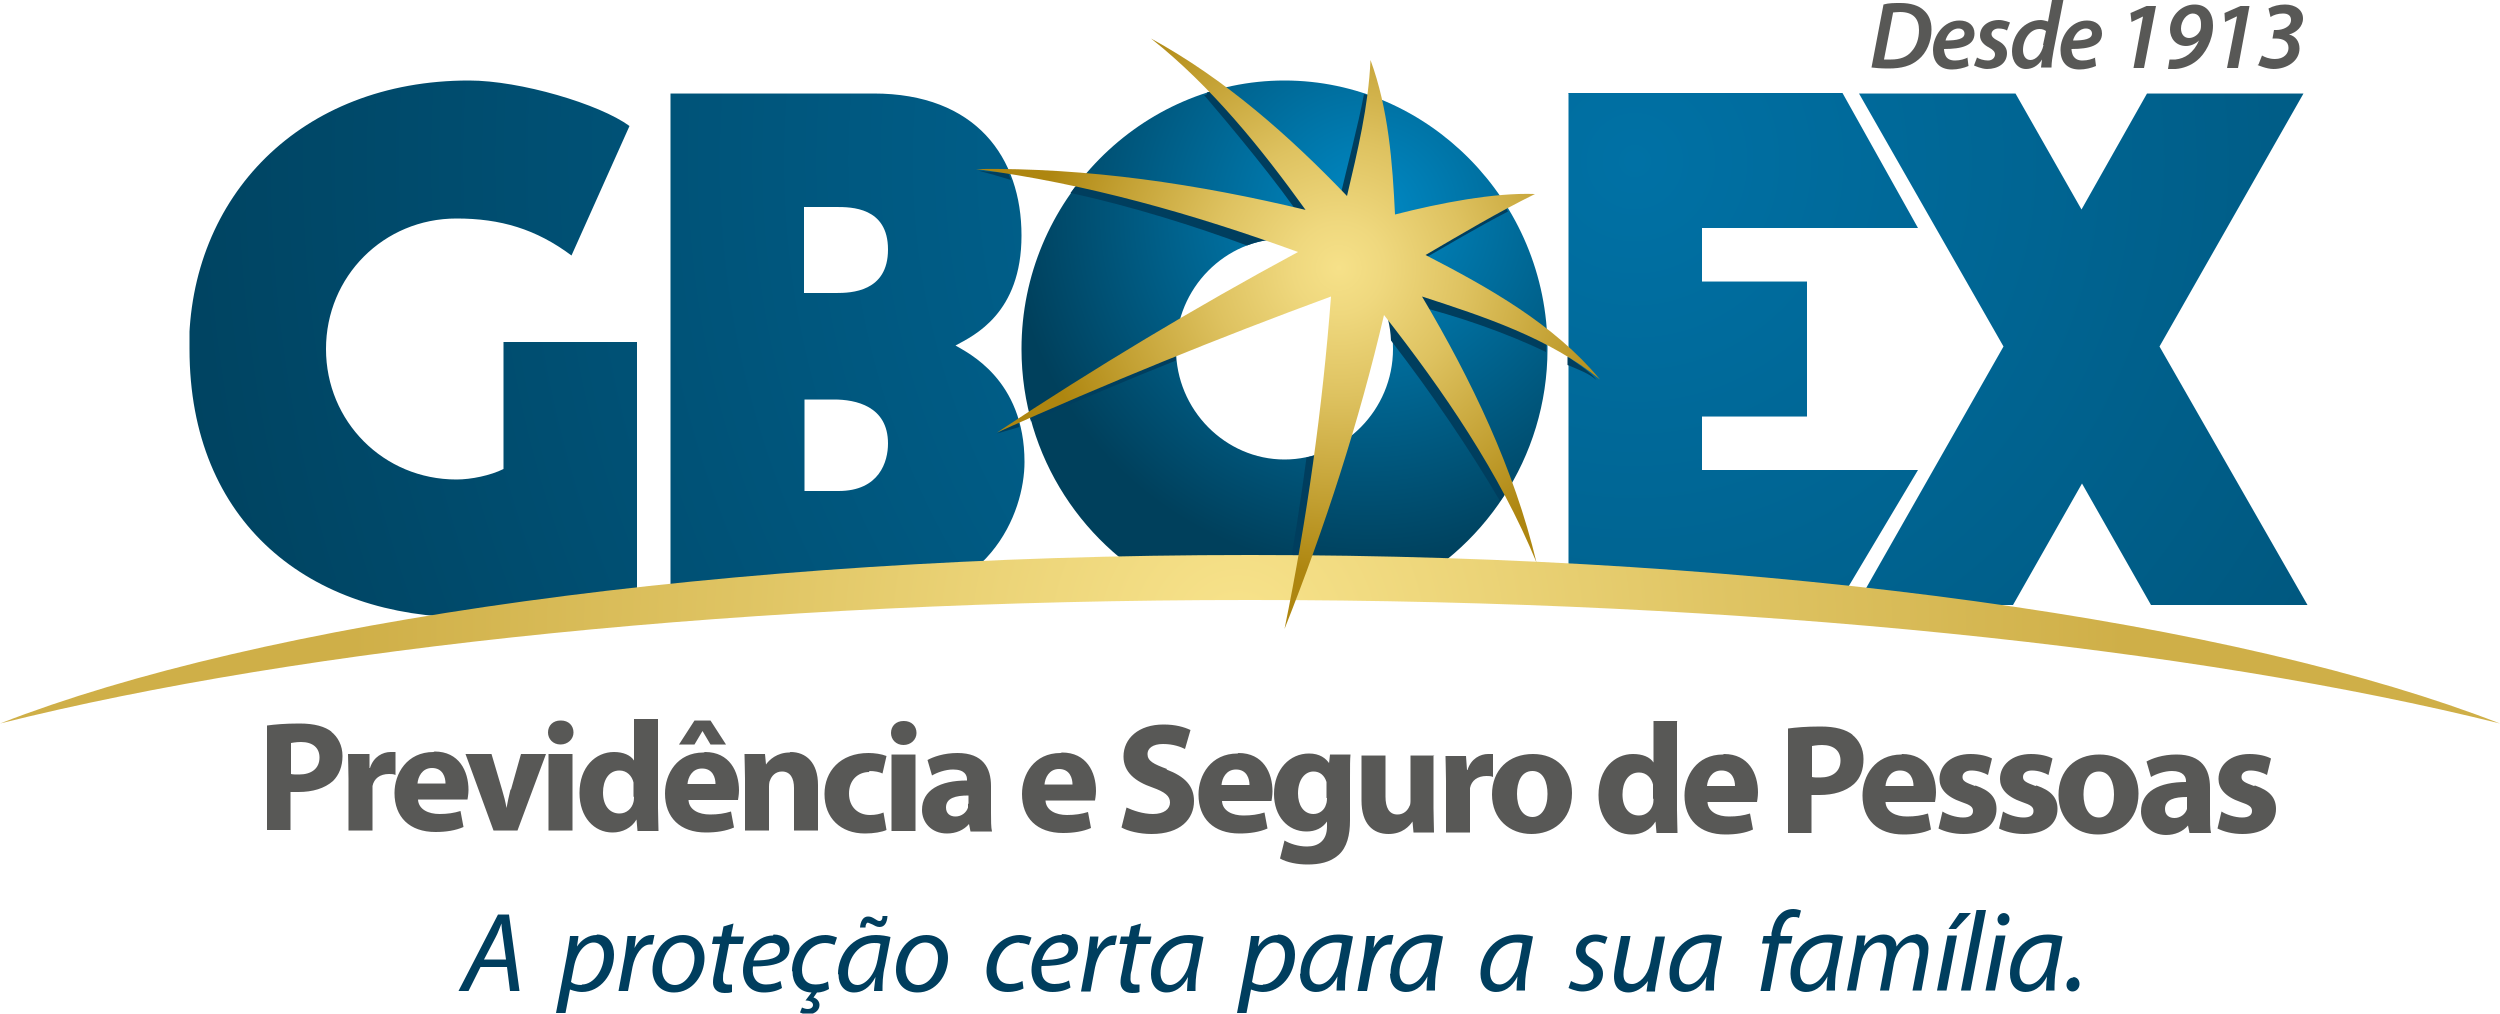 <?xml version="1.0" encoding="UTF-8"?>
<svg id="Layer_1" data-name="Layer 1" xmlns="http://www.w3.org/2000/svg" xmlns:xlink="http://www.w3.org/1999/xlink" viewBox="0 0 50 20.27">
  <defs>
    <style>
      .cls-1 {
        fill: #003e5e;
      }

      .cls-1, .cls-2, .cls-3, .cls-4, .cls-5, .cls-6, .cls-7 {
        stroke-width: 0px;
      }

      .cls-2 {
        fill: none;
      }

      .cls-8 {
        clip-path: url(#clippath-1);
      }

      .cls-3 {
        fill: url(#radial-gradient-2);
      }

      .cls-9 {
        clip-path: url(#clippath);
      }

      .cls-4 {
        fill: url(#radial-gradient);
      }

      .cls-5 {
        fill: url(#Gradiente_sem_nome_7);
      }

      .cls-6 {
        fill: url(#Gradiente_sem_nome_8);
      }

      .cls-7 {
        fill: #585856;
      }
    </style>
    <clipPath id="clippath">
      <path class="cls-2" d="m23.52,6.98c0-1.22.99-2.21,2.17-2.21s2.17.99,2.17,2.21-.99,2.21-2.17,2.21-2.17-.99-2.17-2.21m-3.09,0c0,2.16,1.27,4.02,3.06,4.87.49,0,.97,0,1.47,0,.97,0,1.93.01,2.87.03,1.82-.84,3.12-2.72,3.12-4.9,0-2.97-2.4-5.37-5.26-5.37s-5.26,2.4-5.26,5.37"/>
    </clipPath>
    <radialGradient id="Gradiente_sem_nome_8" data-name="Gradiente sem nome 8" cx="-267.62" cy="404.94" fx="-267.62" fy="404.94" r=".12" gradientTransform="translate(16189.03 24458.45) scale(60.39 -60.39)" gradientUnits="userSpaceOnUse">
      <stop offset="0" stop-color="#008ac6"/>
      <stop offset="1" stop-color="#00405c"/>
    </radialGradient>
    <clipPath id="clippath-1">
      <path class="cls-2" d="m16.08,7.99h.6c.43,0,1.08.13,1.08.88,0,.36-.17.95-.99.95h-.68v-1.83Zm0-3.85h.64c.3,0,1.04,0,1.04.85s-.74.87-1.04.87h-.64v-1.72Zm-2.67-2.27v10.23h3.85c2.53,0,3.23-1.85,3.23-2.86,0-1.66-1.15-2.19-1.38-2.33.37-.2,1.32-.64,1.32-2.2s-.91-2.84-2.96-2.84h-4.06Zm17.96,0v10.15c.45.02.9.05,1.35.08h4.03l1.61-2.7h-4.32v-1.07h2.1v-2.7h-2.1v-1.07h4.32l-1.51-2.7h-5.49Zm11.57,0l-1.31,2.32-1.32-2.32h-3.13l2.89,5.06-2.94,5.17h3.13l1.38-2.43,1.38,2.43h3.13l-2.96-5.17,2.88-5.06h-3.13ZM3.79,6.98c0,3.48,2.4,5.37,5.6,5.37.95,0,2.49-.2,3.35-.55v-4.96h-2.67v2.54c-.26.13-.65.21-.94.21-1.46,0-2.61-1.16-2.61-2.61s1.15-2.61,2.61-2.61c.88,0,1.59.21,2.3.74l1.16-2.59c-.6-.44-2.19-.91-3.21-.91-3.37,0-5.6,2.32-5.6,5.37"/>
    </clipPath>
    <radialGradient id="Gradiente_sem_nome_7" data-name="Gradiente sem nome 7" cx="-249.88" cy="383.15" fx="-249.88" fy="383.15" r=".12" gradientTransform="translate(60228.57 92304.98) scale(240.9 -240.9)" gradientUnits="userSpaceOnUse">
      <stop offset="0" stop-color="#0071a5"/>
      <stop offset="1" stop-color="#00405c"/>
    </radialGradient>
    <radialGradient id="radial-gradient" cx="-175.34" cy="-60.12" fx="-175.34" fy="-60.12" r="12.06" gradientTransform="translate(282.51 101.07) scale(1.47)" gradientUnits="userSpaceOnUse">
      <stop offset=".04" stop-color="#f6e189"/>
      <stop offset=".56" stop-color="#dfc463"/>
      <stop offset="1" stop-color="#cfaf48"/>
    </radialGradient>
    <radialGradient id="radial-gradient-2" cx="-173.97" cy="-65.11" fx="-173.97" fy="-65.11" r="4.14" gradientTransform="translate(282.51 101.07) scale(1.47)" gradientUnits="userSpaceOnUse">
      <stop offset="0" stop-color="#f6e189"/>
      <stop offset=".15" stop-color="#efd87e"/>
      <stop offset=".42" stop-color="#dec260"/>
      <stop offset=".77" stop-color="#c29f31"/>
      <stop offset="1" stop-color="#ae8610"/>
    </radialGradient>
  </defs>
  <g>
    <g class="cls-9">
      <rect class="cls-6" x="20.43" y="1.61" width="10.52" height="10.27"/>
    </g>
    <g class="cls-8">
      <rect class="cls-5" x="3.79" y="1.61" width="42.36" height="10.74"/>
    </g>
  </g>
  <path class="cls-1" d="m25.87,11.85h-.17c.17-.9.31-1.8.43-2.7.27-.06.53-.17.75-.33-.3,1.02-.64,2.03-1.02,3.03m-5.24-3.42c-.01-.05-.03-.1-.04-.15.99-.64,1.99-1.25,3-1.85-.05.18-.07.36-.07.55,0,.08,0,.15.01.23-.98.39-1.94.8-2.91,1.22m3.53-6.58l.1-.03c.92.67,1.75,1.44,2.53,2.25.17-.73.39-1.55.51-2.19.05.02.09.03.14.05.21.82.27,1.68.31,2.52.75-.19,1.53-.4,2.31-.42.04.06.08.13.12.2-.62.32-1.22.68-1.83,1.03.89.45,1.8.95,2.59,1.6v.14s0,.04,0,.04c-.79-.38-1.76-.72-2.66-.94.71,1.21,1.36,2.47,1.83,3.79-.05.08-.04.06-.09.13-.61-1.04-1.37-2.16-2.18-3.21-.05-1.17-1.01-2.02-2.14-2.03-.27,0-.51.04-.74.13-1.02-.38-2.32-.79-3.53-1.05l.08-.11.02-.02.02-.02.02-.02.03-.04c1.47.13,3.03.4,4.47.75-.44-.68-1.48-1.93-1.97-2.5h.04s.02-.02.02-.02h0Zm-3.98,1.6s.04.1.06.15c-.22-.07-.44-.13-.66-.19.2.03.4.03.61.05m.19,4.97s.02.07.03.11l-.45.13c.2-.13.22-.11.42-.24m10.99-1.14v-.16c.23.16.48.33.58.47-.15-.13-.34-.2-.58-.3"/>
  <path class="cls-4" d="m0,14.47c6.07-1.52,15.02-2.47,25-2.47s18.93.96,25,2.47h0c-5.21-2.03-14.46-3.37-25-3.37S5.21,12.44,0,14.47"/>
  <path class="cls-3" d="m26.12,4.2c-2.16-.52-4.38-.85-6.6-.82,2.2.29,4.35.9,6.44,1.66-2.06,1.11-4.07,2.32-6.02,3.61,2.19-.98,4.42-1.89,6.68-2.72-.17,2.23-.48,4.45-.93,6.65.81-2.04,1.49-4.14,1.99-6.28,1.19,1.52,2.31,3.15,3.05,4.95-.45-1.88-1.3-3.65-2.29-5.32,1.23.4,2.55.83,3.56,1.66-.92-1.11-2.23-1.84-3.49-2.49.72-.42,1.44-.85,2.19-1.22-.82-.03-1.9.18-2.8.41-.05-1.04-.13-2.11-.49-3.09-.04.92-.26,1.83-.47,2.72-1.16-1.21-2.44-2.34-3.92-3.15,1.21.96,2.2,2.19,3.1,3.44"/>
  <g>
    <path class="cls-7" d="m37.86.25s.09-.01.14-.01c.27,0,.38.14.38.36,0,.17-.05.32-.15.43-.09.11-.23.16-.41.16-.05,0-.1,0-.14,0l.18-.93Zm-.43,1.1c.07.01.2.02.34.02.26,0,.45-.05.6-.18.16-.13.26-.36.26-.6,0-.18-.06-.3-.15-.38-.1-.1-.27-.15-.47-.15-.12,0-.24,0-.34.03l-.24,1.26Z"/>
    <path class="cls-7" d="m39.29.67c0,.11-.15.14-.38.14.03-.11.12-.24.26-.24.07,0,.12.04.12.1m.07.48c-.07.03-.15.06-.26.06-.09,0-.16-.03-.19-.1-.02-.04-.03-.1-.03-.13.36,0,.61-.07.61-.31,0-.16-.12-.26-.3-.26-.32,0-.53.31-.53.59,0,.23.12.39.38.39.11,0,.24-.03.33-.07l-.02-.16Z"/>
    <path class="cls-7" d="m39.48,1.31s.15.07.26.07c.22,0,.4-.11.4-.32,0-.12-.09-.2-.19-.25-.08-.04-.12-.08-.12-.13,0-.06.06-.11.14-.11.08,0,.14.02.17.04l.06-.16s-.12-.05-.22-.05c-.22,0-.38.13-.38.31,0,.11.08.19.18.24.09.05.12.09.12.14,0,.06-.05.12-.14.12-.08,0-.18-.03-.22-.06l-.06.16Z"/>
    <path class="cls-7" d="m40.87.9c-.04.19-.16.3-.26.3s-.15-.09-.15-.2c0-.21.14-.42.33-.42.06,0,.1.02.13.04l-.06.28Zm.17-.9l-.08.43s-.1-.03-.14-.03c-.34,0-.58.3-.58.63,0,.21.12.35.28.35.12,0,.24-.06.32-.19h0l-.02.16h.21c0-.1.02-.22.04-.33l.2-1.03h-.22Z"/>
    <path class="cls-7" d="m41.84.67c0,.11-.15.14-.38.14.03-.11.12-.24.26-.24.07,0,.12.04.12.1m.07.48c-.07.03-.15.06-.26.06-.09,0-.15-.03-.19-.1-.02-.04-.03-.1-.03-.13.36,0,.61-.07.61-.31,0-.16-.12-.26-.3-.26-.32,0-.53.31-.53.59,0,.23.12.39.38.39.11,0,.24-.03.33-.07l-.02-.16Z"/>
    <polygon class="cls-7" points="42.93 .12 42.61 .26 42.63 .44 42.86 .33 42.86 .33 42.67 1.36 42.88 1.36 43.12 .12 42.93 .12"/>
    <path class="cls-7" d="m43.85.27c.12,0,.17.09.17.21,0,.04,0,.08-.01.11,0,.02-.02.04-.03.06-.04.06-.12.11-.2.11-.1,0-.16-.08-.16-.19,0-.15.11-.3.24-.3m-.49,1.11s.08,0,.14,0c.15-.01.31-.07.43-.17.16-.13.32-.4.32-.7,0-.23-.11-.42-.37-.42-.27,0-.49.24-.49.5,0,.18.12.33.32.33.09,0,.19-.04.26-.11h0c-.05.12-.12.21-.21.28-.08.06-.17.09-.26.1-.05,0-.08,0-.12,0l-.03.19Z"/>
    <polygon class="cls-7" points="44.81 .12 44.49 .26 44.5 .44 44.73 .33 44.74 .33 44.54 1.36 44.76 1.36 44.99 .12 44.81 .12"/>
    <path class="cls-7" d="m45.15,1.3s.18.08.32.08c.27,0,.52-.16.52-.41,0-.14-.08-.25-.21-.28h0c.15-.04.28-.16.28-.32,0-.17-.15-.28-.36-.28-.12,0-.24.03-.33.08l.04.17c.06-.04.15-.07.25-.07.11,0,.16.05.16.13,0,.14-.17.2-.29.2h-.05l-.03.17h.06c.16,0,.26.06.26.19,0,.11-.09.22-.27.22-.12,0-.21-.04-.26-.07l-.07.18Z"/>
  </g>
  <g>
    <path class="cls-7" d="m6.64,14.64c-.14-.11-.35-.17-.65-.17s-.5.02-.65.04v2.09h.47v-.76s.1,0,.16,0c.28,0,.52-.07.69-.22.12-.12.19-.29.19-.5s-.09-.38-.23-.49Zm-.66.85c-.07,0-.12,0-.16-.01v-.62s.1-.02.2-.02c.24,0,.37.12.37.31,0,.22-.16.34-.41.34Zm1.93-.45s-.06,0-.1,0c-.15,0-.34.09-.41.32h-.01v-.28h-.43c0,.13.01.28.01.5v1.03h.48v-.78s0-.08,0-.11c.03-.15.15-.24.33-.24.05,0,.09,0,.13.02v-.45Zm.76,0c-.53,0-.78.43-.78.82,0,.48.3.78.82.78.21,0,.4-.03.56-.1l-.06-.32c-.13.04-.26.06-.42.06-.22,0-.42-.09-.43-.29h.99s.02-.11.02-.19c0-.38-.19-.77-.68-.77Zm-.32.63c.01-.13.09-.31.29-.31.22,0,.27.19.27.31h-.56Zm1.86.12c-.03.13-.06.25-.08.37h0c-.02-.12-.05-.24-.09-.37l-.21-.71h-.52l.56,1.53h.48l.57-1.53h-.5l-.2.71Zm1-1.38c-.15,0-.25.1-.25.24,0,.13.1.24.25.24s.26-.11.26-.24c0-.14-.1-.24-.25-.24Zm-.24,2.2h.48v-1.53h-.48v1.53Zm2.19-2.23h-.48v.83h0c-.07-.11-.22-.17-.4-.17-.37,0-.69.3-.69.82,0,.48.29.79.66.79.2,0,.38-.09.48-.26h0l.02.23h.42c0-.1-.01-.29-.01-.46v-1.77Zm-.48,1.55s0,.08-.01.11c-.03.13-.14.23-.28.23-.2,0-.33-.16-.33-.42,0-.24.11-.44.33-.44.15,0,.25.11.28.24,0,.03,0,.06,0,.09v.2Zm1.39-.88c-.53,0-.77.43-.77.82,0,.48.3.78.82.78.21,0,.4-.03.56-.1l-.06-.32c-.13.04-.26.06-.42.06-.22,0-.42-.09-.43-.29h.99s.02-.11.02-.19c0-.38-.19-.77-.68-.77Zm-.32.63c.01-.13.09-.31.29-.31.22,0,.27.19.27.31h-.56Zm.3-1.06h0l.16.27h.31l-.31-.48h-.32l-.31.48h.31l.16-.27Zm1.74.43c-.25,0-.41.15-.47.24h0l-.02-.21h-.41c0,.13.01.3.01.49v1.04h.48v-.88s0-.09.02-.12c.03-.09.11-.18.24-.18.17,0,.24.14.24.33v.85h.48v-.91c0-.45-.24-.66-.55-.66Zm1.59.37c.12,0,.21.02.27.05l.08-.35c-.1-.04-.24-.06-.36-.06-.57,0-.88.37-.88.82,0,.48.32.79.81.79.18,0,.34-.03.43-.07l-.06-.35c-.07.03-.16.05-.27.05-.23,0-.42-.15-.42-.43,0-.25.16-.43.41-.43Zm.45,1.2h.48v-1.53h-.48v1.53Zm.24-2.2c-.15,0-.25.1-.25.24,0,.13.1.24.25.24s.26-.11.26-.24c0-.14-.1-.24-.25-.24Zm1.75,1.3c0-.36-.16-.66-.67-.66-.28,0-.49.08-.6.14l.09.31c.1-.06.27-.12.42-.12.24,0,.28.12.28.2v.02c-.54,0-.9.19-.9.59,0,.24.18.47.5.47.18,0,.34-.07.44-.19h0l.03.15h.43c-.02-.08-.02-.23-.02-.37v-.53Zm-.46.35s0,.06,0,.08c-.03.1-.13.18-.25.18-.11,0-.19-.06-.19-.18,0-.19.19-.24.45-.24v.17Zm1.85-1.01c-.53,0-.77.43-.77.82,0,.48.3.78.82.78.21,0,.4-.03.56-.1l-.06-.32c-.13.04-.26.06-.42.06-.22,0-.42-.09-.43-.29h.99s.02-.11.02-.19c0-.38-.19-.77-.68-.77Zm-.32.63c.01-.13.09-.31.29-.31.22,0,.27.19.27.31h-.56Zm2.45-.31c-.27-.1-.39-.16-.39-.3,0-.11.1-.2.31-.2s.36.06.44.1l.11-.38c-.13-.06-.3-.11-.54-.11-.5,0-.8.28-.8.64,0,.31.23.5.58.62.25.09.35.17.35.3s-.12.23-.34.23c-.2,0-.4-.07-.53-.13l-.1.4c.12.07.36.13.6.13.58,0,.85-.3.85-.66,0-.3-.18-.49-.55-.63Zm1.41-.31c-.53,0-.78.43-.78.82,0,.48.3.78.82.78.21,0,.4-.03.56-.1l-.06-.32c-.13.04-.26.06-.42.06-.22,0-.42-.09-.43-.29h.99s.02-.11.02-.19c0-.38-.19-.77-.68-.77Zm-.32.63c.01-.13.09-.31.29-.31.22,0,.27.19.27.31h-.56Zm2.17-.41h0c-.08-.13-.21-.22-.42-.22-.38,0-.7.31-.7.81,0,.44.27.75.65.75.18,0,.32-.07.41-.2h0v.1c0,.28-.17.4-.4.4-.18,0-.35-.06-.45-.12l-.09.36c.14.08.35.12.55.12.23,0,.45-.04.62-.19.17-.15.23-.4.23-.69v-.86c0-.23,0-.36.01-.46h-.41l-.02.18Zm-.06.67s0,.09-.02.13c-.03.11-.13.19-.25.19-.2,0-.31-.18-.31-.41,0-.28.14-.44.31-.44.13,0,.22.08.26.21,0,.03,0,.06,0,.09v.23Zm2.15-.85h-.48v.91s0,.08-.02.1c-.03.08-.11.17-.24.17-.17,0-.24-.14-.24-.36v-.82h-.48v.9c0,.47.23.67.54.67.28,0,.42-.16.48-.25h0l.02.22h.41c0-.13-.01-.29-.01-.49v-1.04Zm1.17-.03s-.06,0-.1,0c-.15,0-.34.09-.41.32h-.01l-.02-.28h-.41c0,.13.01.28.01.5v1.03h.48v-.78s0-.08,0-.11c.03-.15.15-.24.33-.24.05,0,.09,0,.13.02v-.45Zm.8,0c-.49,0-.82.32-.82.81s.35.79.79.79c.41,0,.81-.26.81-.82,0-.46-.31-.78-.78-.78Zm-.01,1.26c-.2,0-.31-.2-.31-.46,0-.23.08-.46.31-.46.22,0,.3.23.3.46,0,.28-.12.46-.3.46Zm2.9-1.92h-.48v.83h0c-.07-.11-.22-.17-.41-.17-.37,0-.69.3-.69.82,0,.48.29.79.66.79.2,0,.38-.09.48-.26h0l.02.23h.42c0-.1-.01-.29-.01-.46v-1.77Zm-.48,1.55s0,.08-.01.11c-.03.13-.14.23-.28.23-.2,0-.33-.16-.33-.42,0-.24.11-.44.33-.44.15,0,.25.11.28.24,0,.03,0,.06,0,.09v.2Zm1.39-.88c-.53,0-.77.43-.77.82,0,.48.3.78.82.78.21,0,.4-.03.55-.1l-.06-.32c-.13.04-.26.06-.42.06-.22,0-.42-.09-.43-.29h.99s.02-.11.02-.19c0-.38-.19-.77-.68-.77Zm-.32.63c.01-.13.09-.31.29-.31.22,0,.27.19.27.31h-.56Zm2.92-1.02c-.14-.11-.35-.17-.65-.17s-.5.02-.65.04v2.09h.47v-.76s.1,0,.16,0c.28,0,.52-.07.69-.22.13-.12.19-.29.19-.5s-.09-.38-.23-.49Zm-.66.85c-.07,0-.12,0-.16-.01v-.62s.1-.02.2-.02c.24,0,.37.12.37.31,0,.22-.16.34-.41.34Zm1.63-.46c-.53,0-.78.43-.78.82,0,.48.3.78.82.78.21,0,.4-.03.55-.1l-.06-.32c-.13.04-.26.06-.42.06-.22,0-.42-.09-.43-.29h.99s.02-.11.02-.19c0-.38-.19-.77-.68-.77Zm-.32.63c.01-.13.09-.31.29-.31.22,0,.27.19.27.31h-.56Zm1.79,0c-.19-.07-.25-.1-.25-.18,0-.08.07-.13.18-.13.13,0,.26.05.33.09l.08-.33c-.09-.05-.25-.09-.43-.09-.38,0-.62.22-.62.5,0,.18.12.35.44.46.18.06.23.1.23.18s-.06.13-.2.13-.32-.06-.41-.12l-.08.34c.12.06.29.11.5.11.44,0,.66-.21.66-.5,0-.23-.13-.37-.42-.47Zm1.21,0c-.19-.07-.25-.1-.25-.18,0-.08.07-.13.18-.13.13,0,.26.05.33.09l.08-.33c-.09-.05-.25-.09-.43-.09-.38,0-.62.22-.62.5,0,.18.12.35.44.46.18.06.23.1.23.18s-.06.13-.2.13-.32-.06-.41-.12l-.08.34c.12.06.29.11.5.11.44,0,.67-.21.67-.5,0-.23-.13-.37-.42-.47Zm1.28-.63c-.49,0-.82.32-.82.81s.34.79.79.79c.41,0,.81-.26.81-.82,0-.46-.31-.78-.78-.78Zm-.01,1.26c-.2,0-.31-.2-.31-.46,0-.23.08-.46.31-.46.22,0,.3.23.3.46,0,.28-.12.46-.3.46Zm2.22-.6c0-.36-.16-.66-.67-.66-.28,0-.49.08-.6.14l.09.31c.1-.06.27-.12.42-.12.23,0,.28.12.28.2v.02c-.54,0-.9.19-.9.59,0,.24.19.47.5.47.18,0,.34-.07.44-.19h0l.03.15h.43c-.02-.08-.02-.23-.02-.37v-.53Zm-.46.35s0,.06,0,.08c-.03.1-.13.18-.25.18-.11,0-.19-.06-.19-.18,0-.19.19-.24.44-.24v.17Zm1.34-.38c-.19-.07-.25-.1-.25-.18,0-.08.07-.13.18-.13.13,0,.26.05.33.09l.08-.33c-.09-.05-.25-.09-.43-.09-.38,0-.62.22-.62.5,0,.18.12.35.44.46.18.06.23.1.23.18s-.06.13-.2.13-.32-.06-.41-.12l-.08.34c.12.06.29.11.5.11.44,0,.67-.21.67-.5,0-.23-.13-.37-.42-.47Z"/>
    <path class="cls-1" d="m9.96,18.29l-.79,1.53h.2l.24-.48h.53l.06.48h.19l-.21-1.53h-.22Zm-.28.9l.23-.44c.05-.09.08-.19.12-.28h0c0,.09.02.2.03.28l.06.44h-.44Zm2.25-.49c-.15,0-.3.09-.39.23h0l.03-.21h-.17c-.01.11-.04.26-.06.39l-.22,1.15h.19l.09-.47h0s.12.05.24.05c.37,0,.64-.36.64-.75,0-.2-.1-.4-.34-.4Zm-.3,1c-.09,0-.16-.02-.21-.06l.06-.31c.06-.31.24-.48.39-.48.16,0,.21.14.21.25,0,.29-.2.59-.44.59Zm1.4-1c-.15,0-.26.11-.34.26h0c.01-.09.02-.16.03-.24h-.17c-.01.1-.03.25-.05.39l-.13.71h.19l.09-.48c.05-.25.19-.45.35-.45.02,0,.04,0,.05,0l.04-.19s-.04,0-.05,0Zm.63,0c-.36,0-.61.33-.61.7,0,.25.15.45.43.45h0c.37,0,.61-.35.61-.69,0-.23-.13-.46-.43-.46Zm-.16,1h0c-.16,0-.26-.13-.26-.31,0-.25.16-.54.39-.54.2,0,.26.18.26.31,0,.26-.17.54-.39.54Zm1.09-.82h.26l.03-.15h-.26l.05-.26-.2.06-.04.2h-.16l-.03.15h.16l-.11.56c-.02.08-.03.14-.03.21,0,.11.07.21.23.21.05,0,.11,0,.15-.02v-.15s-.05,0-.08,0c-.07,0-.1-.04-.1-.11,0-.06,0-.11.02-.17l.1-.53Zm.87-.17c-.35,0-.6.37-.6.7,0,.24.13.44.42.44.15,0,.28-.04.36-.09l-.03-.14c-.07.04-.17.07-.29.07-.11,0-.2-.05-.24-.15-.03-.06-.03-.16-.02-.21.41,0,.73-.07.73-.36,0-.16-.11-.28-.32-.28Zm.14.29c0,.17-.23.21-.53.21.05-.17.18-.35.36-.35.1,0,.17.05.17.14h0Zm.25.43c0,.21.11.41.38.42l-.12.16c.1,0,.15.04.15.09s-.05.08-.1.08c-.04,0-.08-.01-.12-.03l-.04.1s.09.04.15.04c.12,0,.24-.07.24-.19,0-.07-.05-.13-.12-.15l.07-.1c.1,0,.19-.04.24-.07l-.02-.15c-.05.03-.14.06-.25.06-.18,0-.27-.12-.27-.29,0-.26.18-.54.46-.54.08,0,.14.02.19.04l.05-.15s-.12-.05-.23-.05c-.4,0-.67.35-.67.72Zm.92.06c0,.21.12.36.31.36.15,0,.31-.08.43-.31h0c-.01.11-.03.22-.03.28h.17c0-.12,0-.32.05-.51l.11-.57c-.07-.02-.19-.04-.29-.04-.48,0-.76.4-.76.78Zm.78-.29c-.05.29-.24.5-.4.5-.14,0-.19-.12-.19-.24,0-.31.23-.6.52-.6.06,0,.1,0,.13.02l-.06.33Zm-.2-.75s.06.02.1.04c.04.02.08.05.14.05.1,0,.15-.08.16-.22h-.1c0,.08-.03.1-.06.1-.03,0-.06-.02-.09-.04-.05-.03-.08-.05-.14-.05-.1,0-.15.1-.16.22h.11c0-.06.02-.1.06-.1Zm1.18.25c-.36,0-.61.33-.61.7,0,.25.15.45.43.45h0c.37,0,.61-.35.61-.69,0-.23-.13-.46-.43-.46Zm-.16,1h0c-.16,0-.26-.13-.26-.31,0-.25.16-.54.39-.54.2,0,.26.18.26.31,0,.26-.17.54-.39.54Zm2.02-.84c.08,0,.14.02.19.04l.05-.15s-.13-.05-.23-.05c-.39,0-.67.35-.67.72,0,.23.14.42.42.42.15,0,.26-.04.32-.07l-.02-.15c-.06.03-.14.06-.25.06-.18,0-.27-.12-.27-.29,0-.26.18-.54.46-.54Zm.84-.16c-.35,0-.6.37-.6.7,0,.24.13.44.42.44.15,0,.28-.04.36-.09l-.03-.14c-.07.04-.17.07-.29.07-.11,0-.2-.05-.24-.15-.02-.06-.03-.16-.02-.21.41,0,.73-.07.73-.36,0-.16-.11-.28-.32-.28Zm.14.29c0,.17-.23.21-.53.21.05-.17.18-.35.36-.35.1,0,.17.05.17.14h0Zm.57-.02h0c.01-.09.02-.16.03-.24h-.17c-.01.1-.03.25-.05.39l-.13.71h.19l.09-.48c.05-.25.19-.45.35-.45.02,0,.04,0,.05,0l.04-.19s-.04,0-.05,0c-.15,0-.26.11-.34.26Zm.8-.09h.26l.03-.15h-.26l.05-.26-.2.06-.04.2h-.16l-.03.15h.16l-.11.56c-.02.08-.03.14-.03.21,0,.11.07.21.23.21.05,0,.11,0,.15-.02v-.15s-.05,0-.08,0c-.07,0-.1-.04-.1-.11,0-.06,0-.11.02-.17l.1-.53Zm.28.61c0,.21.12.36.31.36.15,0,.31-.08.43-.31h0c-.01.11-.02.22-.02.28h.17c0-.12,0-.32.05-.51l.11-.57c-.07-.02-.19-.04-.29-.04-.48,0-.76.4-.76.78Zm.78-.29c-.05.29-.24.5-.4.5-.14,0-.19-.12-.19-.24,0-.31.23-.6.52-.6.06,0,.1,0,.13.02l-.06.33Zm1.75-.5c-.15,0-.3.09-.39.23h0l.03-.21h-.17c-.01.11-.04.26-.06.39l-.22,1.15h.19l.09-.47h0s.12.05.24.05c.36,0,.64-.36.64-.75,0-.2-.1-.4-.34-.4Zm-.3,1c-.09,0-.16-.02-.21-.06l.06-.31c.06-.31.24-.48.39-.48.16,0,.21.14.21.25,0,.29-.2.59-.44.59Zm.75-.22c0,.21.12.36.32.36.15,0,.31-.08.43-.31h0c-.01.11-.02.22-.02.28h.17c0-.12,0-.32.05-.51l.11-.57c-.07-.02-.19-.04-.29-.04-.48,0-.76.4-.76.78Zm.78-.29c-.05.29-.24.5-.4.5-.14,0-.19-.12-.19-.24,0-.31.23-.6.52-.6.06,0,.1,0,.13.02l-.06.33Zm1.08-.49s-.04,0-.05,0c-.15,0-.26.11-.34.26h0c.01-.09.02-.16.03-.24h-.17c-.01.1-.03.25-.05.39l-.13.71h.19l.09-.48c.05-.25.19-.45.35-.45.02,0,.04,0,.05,0l.04-.19Zm-.06.78c0,.21.12.36.32.36.15,0,.31-.08.43-.31h0c-.01.11-.02.22-.02.28h.17c0-.12,0-.32.05-.51l.11-.57c-.07-.02-.19-.04-.29-.04-.48,0-.76.4-.76.78Zm.78-.29c-.05.29-.24.5-.4.5-.14,0-.19-.12-.19-.24,0-.31.23-.6.52-.6.06,0,.1,0,.13.02l-.06.33Zm1.03.29c0,.21.12.36.31.36.15,0,.31-.08.43-.31h0c-.01.11-.02.22-.02.28h.17c0-.12,0-.32.05-.51l.11-.57c-.08-.02-.19-.04-.29-.04-.48,0-.76.4-.76.78Zm.78-.29c-.05.29-.24.5-.4.5-.14,0-.19-.12-.19-.24,0-.31.23-.6.52-.6.06,0,.1,0,.13.02l-.06.33Zm1.13-.16c0,.11.07.21.2.28.12.06.15.12.15.2,0,.1-.08.18-.21.18-.09,0-.19-.04-.24-.07l-.05.14s.15.07.27.07c.23,0,.42-.13.42-.36,0-.12-.08-.22-.2-.29-.1-.05-.15-.1-.15-.18,0-.09.08-.17.2-.17.08,0,.15.03.19.05l.05-.14s-.13-.05-.23-.05c-.23,0-.4.15-.4.34Zm1.48.25c-.05.24-.22.4-.36.4-.13,0-.17-.08-.17-.19,0-.05,0-.1.02-.16l.12-.61h-.19l-.12.62c-.01.07-.02.13-.02.19,0,.25.15.32.29.32s.29-.09.39-.23h0l-.03.21h.17c0-.09.03-.2.05-.32l.15-.78h-.19l-.11.56Zm.39.2c0,.21.12.36.31.36.15,0,.31-.08.43-.31h0c-.01.11-.02.22-.02.28h.17c0-.12,0-.32.05-.51l.11-.57c-.07-.02-.19-.04-.29-.04-.48,0-.76.4-.76.78Zm.78-.29c-.05.29-.24.5-.4.5-.14,0-.19-.12-.19-.24,0-.31.23-.6.52-.6.06,0,.1,0,.13.02l-.06.33Zm1.69-.47h-.25v-.05c.04-.18.11-.33.26-.33.04,0,.08,0,.11.02l.04-.15s-.08-.03-.15-.03c-.1,0-.19.03-.26.1-.1.09-.15.23-.18.38v.06h-.16l-.03.15h.15l-.18.95h.19l.18-.95h.24l.03-.15Zm-.05.76c0,.21.12.36.31.36.15,0,.31-.08.43-.31h0c-.01.11-.02.22-.02.28h.17c0-.12,0-.32.05-.51l.11-.57c-.07-.02-.19-.04-.29-.04-.48,0-.76.4-.76.78Zm.78-.29c-.05.29-.24.5-.4.5-.14,0-.19-.12-.19-.24,0-.31.23-.6.52-.6.06,0,.1,0,.13.02l-.06.33Zm1.74-.5c-.16,0-.3.09-.4.24,0-.14-.09-.24-.26-.24-.15,0-.28.08-.39.23h0l.03-.21h-.17c-.01.09-.03.2-.05.32l-.15.78h.18l.1-.55c.04-.23.21-.41.35-.41s.16.1.16.19c0,.04,0,.08-.01.13l-.12.64h.18l.1-.56c.05-.24.21-.4.34-.4.12,0,.17.07.17.19,0,.05,0,.1-.02.14l-.12.63h.18l.12-.65c.01-.06.02-.14.02-.19,0-.21-.14-.29-.27-.29Zm1.08-.43h-.22l-.22.32h.15l.3-.32Zm-.67,1.55h.19l.21-1.1h-.19l-.21,1.1Zm.79-1.61l-.31,1.61h.19l.31-1.61h-.19Zm.18,1.61h.19l.21-1.1h-.19l-.21,1.1Zm.37-1.55c-.07,0-.13.06-.13.13,0,.07.05.12.11.12h0c.07,0,.13-.05.13-.13,0-.07-.05-.12-.12-.12Zm.12,1.22c0,.21.12.36.31.36.15,0,.31-.08.43-.31h0c-.01.11-.02.22-.02.28h.17c0-.12,0-.32.05-.51l.11-.57c-.07-.02-.19-.04-.29-.04-.48,0-.76.4-.76.78Zm.78-.29c-.05.29-.24.5-.4.5-.14,0-.19-.12-.19-.24,0-.31.23-.6.52-.6.06,0,.1,0,.13.02l-.06.33Zm.49.36c-.08,0-.14.07-.14.15,0,.07.05.13.12.13h0c.08,0,.14-.07.14-.15,0-.08-.05-.14-.13-.14Z"/>
  </g>
</svg>